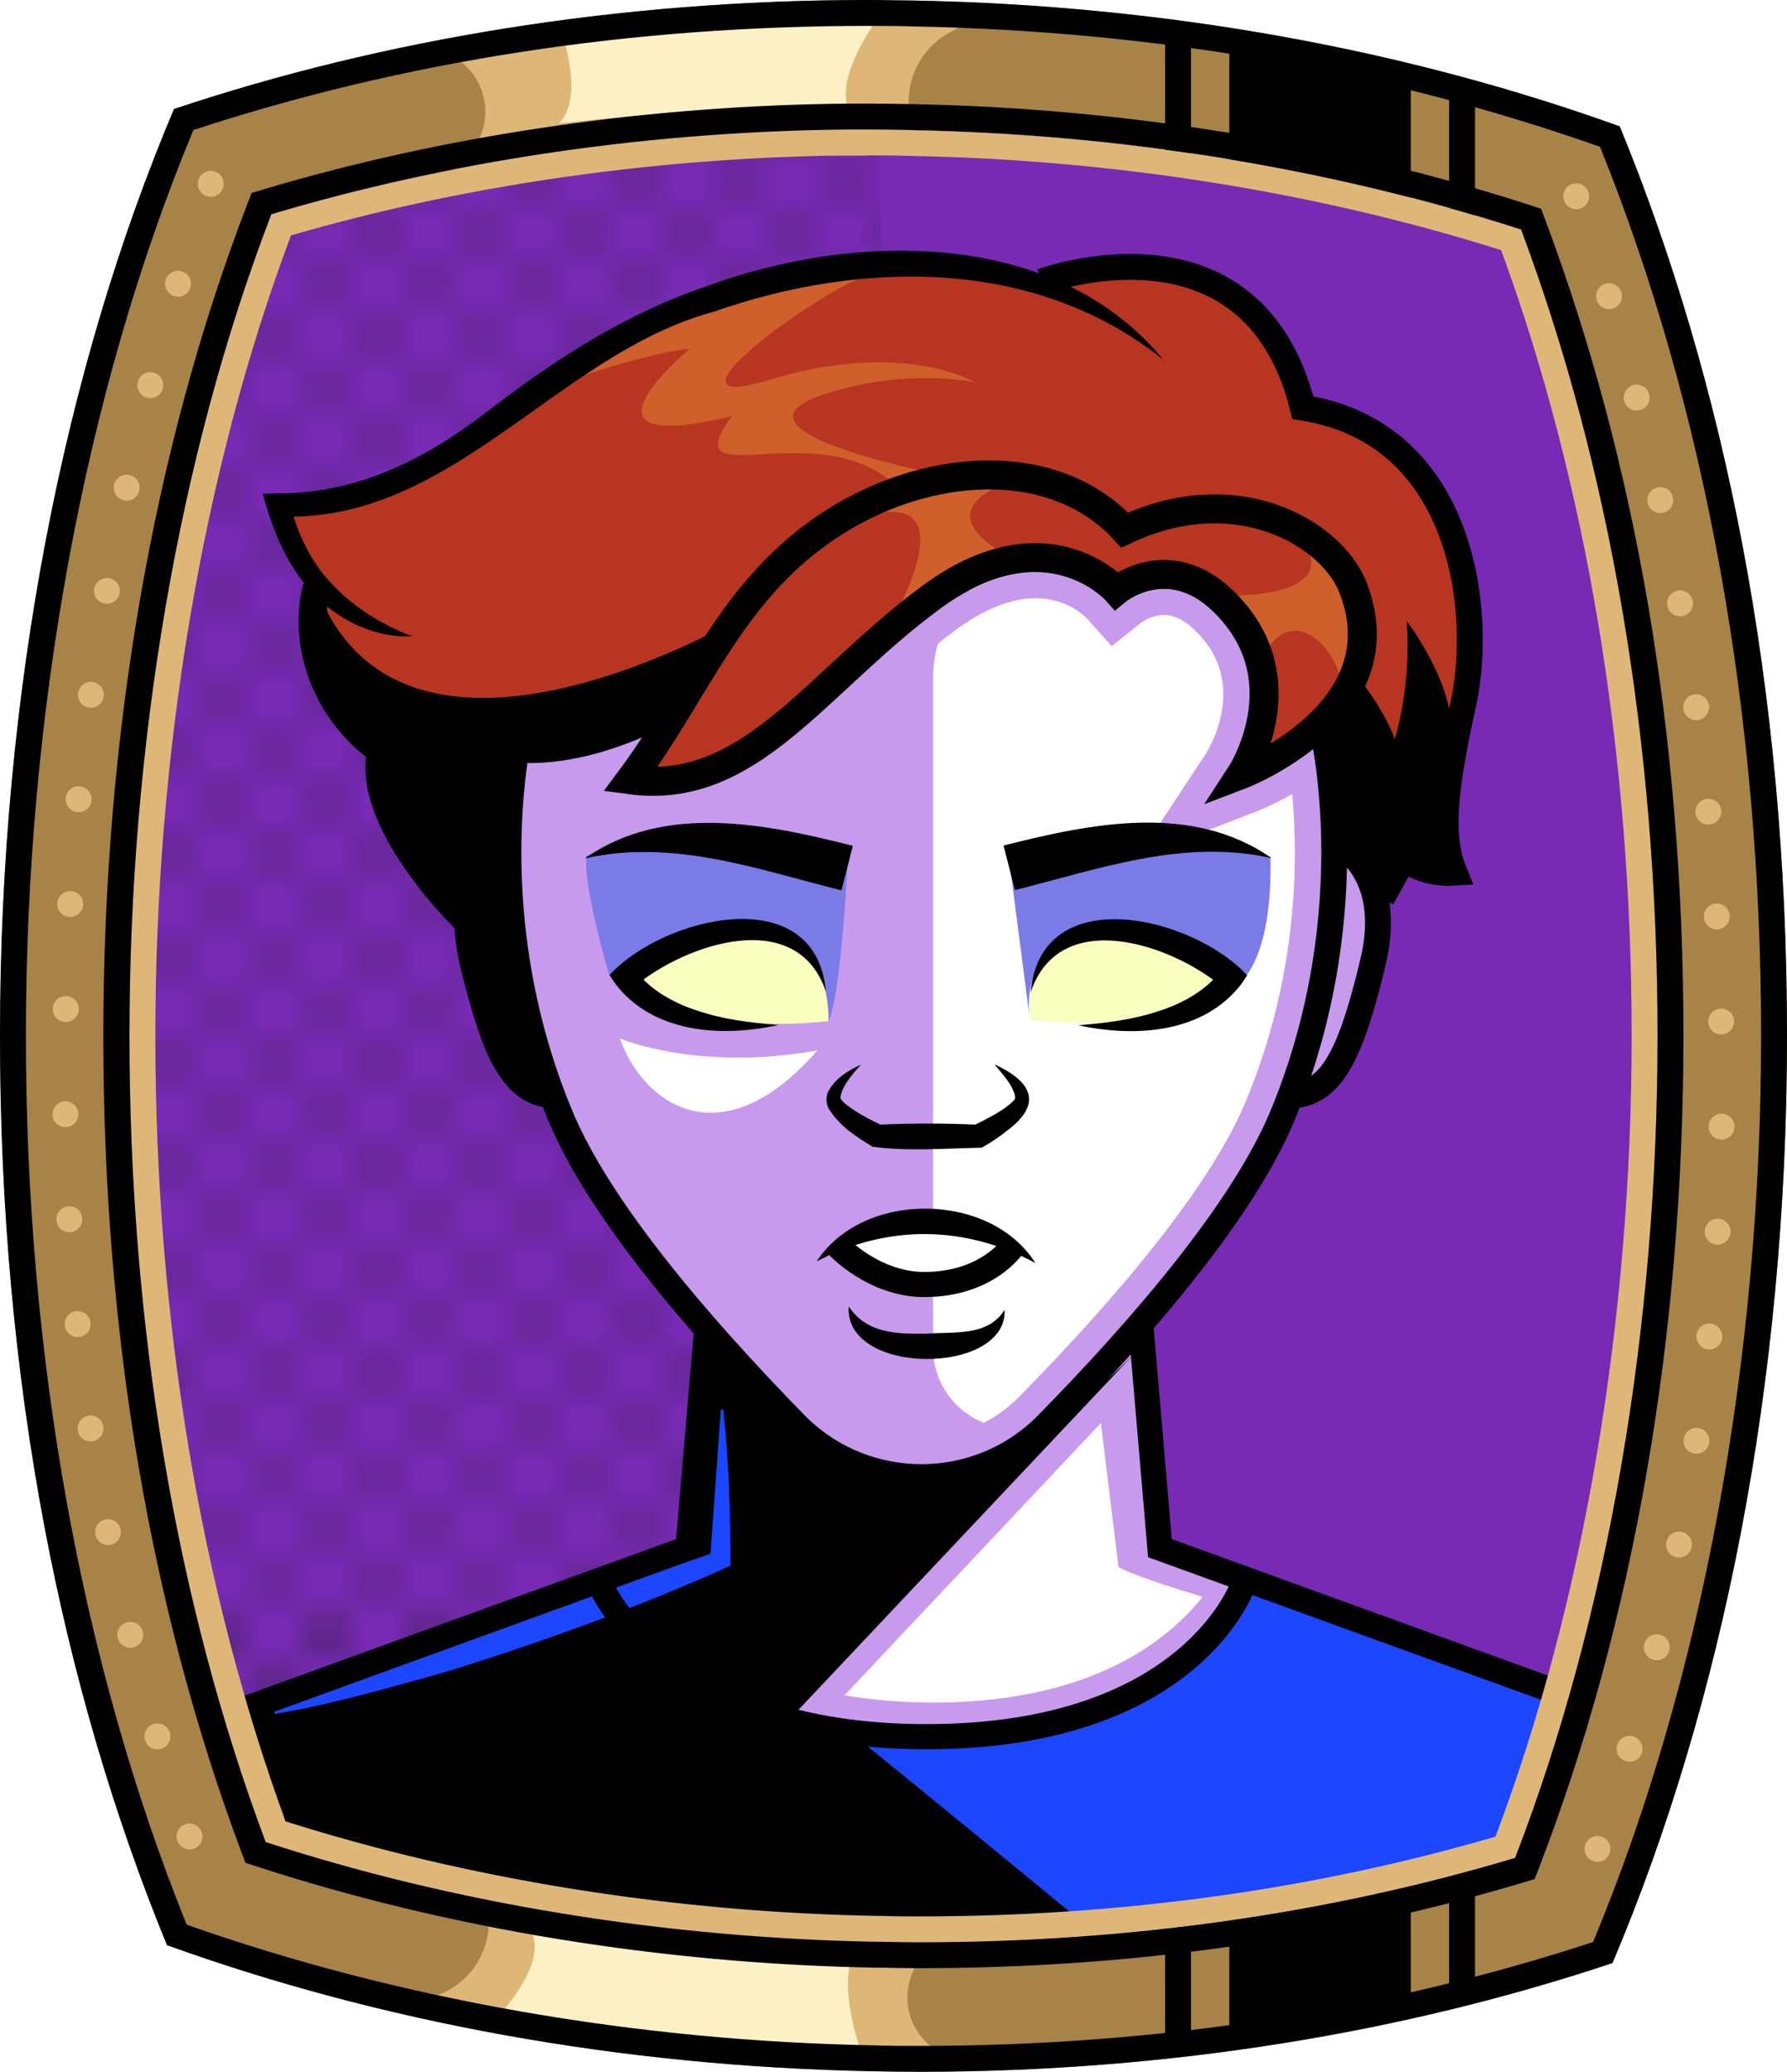 <?xml version="1.0" encoding="UTF-8"?><svg id="Capa_2" xmlns="http://www.w3.org/2000/svg" xmlns:xlink="http://www.w3.org/1999/xlink" viewBox="0 0 69.02 80"><defs><style>.cls-1{fill:#c89aed;}.cls-2{fill:#fff;}.cls-3{fill:#f8ffbf;}.cls-4{fill:#7b7be8;}.cls-5{fill:#a88347;}.cls-6{fill:#782ab5;}.cls-7,.cls-8,.cls-9,.cls-10,.cls-11,.cls-12{fill:none;}.cls-7,.cls-9,.cls-12{stroke:#000;stroke-miterlimit:10;}.cls-13{fill:#1c46ff;}.cls-8{stroke:#deb778;stroke-dasharray:0 0 0 4.06;stroke-linecap:round;stroke-linejoin:round;}.cls-14{fill:#deb778;}.cls-9{stroke-width:.97px;}.cls-15{fill:url(#USGS_19_Inundación_de_tierra_2);}.cls-11{stroke:#1d1d1b;stroke-dasharray:0 0 2 2;stroke-width:.3px;}.cls-16{fill:#cf5f2b;}.cls-12{stroke-width:1.12px;}.cls-17{fill:#fcf0c5;}.cls-18{fill:#b83521;}</style><pattern id="USGS_19_Inundación_de_tierra_2" x="0" y="0" width="72" height="72" patternTransform="translate(267.52 -16135) rotate(-90)" patternUnits="userSpaceOnUse" viewBox="0 0 72 72"><g><rect class="cls-10" width="72" height="72"/><g><line class="cls-11" x1="71" y1="71" x2="144.44" y2="71"/><line class="cls-11" x1="71" y1="67" x2="144.44" y2="67"/><line class="cls-11" x1="71" y1="63" x2="144.44" y2="63"/><line class="cls-11" x1="71" y1="59" x2="144.44" y2="59"/><line class="cls-11" x1="71" y1="55" x2="144.44" y2="55"/><line class="cls-11" x1="71" y1="51" x2="144.44" y2="51"/><line class="cls-11" x1="71" y1="47" x2="144.44" y2="47"/><line class="cls-11" x1="71" y1="43" x2="144.44" y2="43"/><line class="cls-11" x1="71" y1="39" x2="144.44" y2="39"/><line class="cls-11" x1="71" y1="35" x2="144.44" y2="35"/><line class="cls-11" x1="71" y1="31" x2="144.44" y2="31"/><line class="cls-11" x1="71" y1="27" x2="144.44" y2="27"/><line class="cls-11" x1="71" y1="23" x2="144.44" y2="23"/><line class="cls-11" x1="71" y1="19" x2="144.44" y2="19"/><line class="cls-11" x1="71" y1="15" x2="144.44" y2="15"/><line class="cls-11" x1="71" y1="11" x2="144.44" y2="11"/><line class="cls-11" x1="71" y1="7" x2="144.44" y2="7"/><line class="cls-11" x1="71" y1="3" x2="144.44" y2="3"/></g><g><line class="cls-11" x1="-1" y1="71" x2="72.44" y2="71"/><line class="cls-11" x1="-1" y1="67" x2="72.44" y2="67"/><line class="cls-11" x1="-1" y1="63" x2="72.44" y2="63"/><line class="cls-11" x1="-1" y1="59" x2="72.44" y2="59"/><line class="cls-11" x1="-1" y1="55" x2="72.44" y2="55"/><line class="cls-11" x1="-1" y1="51" x2="72.44" y2="51"/><line class="cls-11" x1="-1" y1="47" x2="72.44" y2="47"/><line class="cls-11" x1="-1" y1="43" x2="72.44" y2="43"/><line class="cls-11" x1="-1" y1="39" x2="72.44" y2="39"/><line class="cls-11" x1="-1" y1="35" x2="72.44" y2="35"/><line class="cls-11" x1="-1" y1="31" x2="72.44" y2="31"/><line class="cls-11" x1="-1" y1="27" x2="72.44" y2="27"/><line class="cls-11" x1="-1" y1="23" x2="72.44" y2="23"/><line class="cls-11" x1="-1" y1="19" x2="72.44" y2="19"/><line class="cls-11" x1="-1" y1="15" x2="72.44" y2="15"/><line class="cls-11" x1="-1" y1="11" x2="72.44" y2="11"/><line class="cls-11" x1="-1" y1="7" x2="72.44" y2="7"/><line class="cls-11" x1="-1" y1="3" x2="72.44" y2="3"/><line class="cls-11" x1="1.04" y1="69" x2="74.48" y2="69"/><line class="cls-11" x1="1.04" y1="65" x2="74.48" y2="65"/><line class="cls-11" x1="1.04" y1="61" x2="74.48" y2="61"/><line class="cls-11" x1="1.04" y1="57" x2="74.48" y2="57"/><line class="cls-11" x1="1.04" y1="53" x2="74.48" y2="53"/><line class="cls-11" x1="1.04" y1="49" x2="74.48" y2="49"/><line class="cls-11" x1="1.04" y1="45" x2="74.48" y2="45"/><line class="cls-11" x1="1.04" y1="41" x2="74.48" y2="41"/><line class="cls-11" x1="1.04" y1="37" x2="74.48" y2="37"/><line class="cls-11" x1="1.04" y1="33" x2="74.48" y2="33"/><line class="cls-11" x1="1.04" y1="29" x2="74.48" y2="29"/><line class="cls-11" x1="1.04" y1="25" x2="74.48" y2="25"/><line class="cls-11" x1="1.04" y1="21" x2="74.48" y2="21"/><line class="cls-11" x1="1.04" y1="17" x2="74.48" y2="17"/><line class="cls-11" x1="1.04" y1="13" x2="74.48" y2="13"/><line class="cls-11" x1="1.04" y1="9" x2="74.48" y2="9"/><line class="cls-11" x1="1.04" y1="5" x2="74.48" y2="5"/><line class="cls-11" x1="1.04" y1="1" x2="74.48" y2="1"/></g><g><line class="cls-11" x1="-73" y1="71" x2=".44" y2="71"/><line class="cls-11" x1="-73" y1="67" x2=".44" y2="67"/><line class="cls-11" x1="-73" y1="63" x2=".44" y2="63"/><line class="cls-11" x1="-73" y1="59" x2=".44" y2="59"/><line class="cls-11" x1="-73" y1="55" x2=".44" y2="55"/><line class="cls-11" x1="-73" y1="51" x2=".44" y2="51"/><line class="cls-11" x1="-73" y1="47" x2=".44" y2="47"/><line class="cls-11" x1="-73" y1="43" x2=".44" y2="43"/><line class="cls-11" x1="-73" y1="39" x2=".44" y2="39"/><line class="cls-11" x1="-73" y1="35" x2=".44" y2="35"/><line class="cls-11" x1="-73" y1="31" x2=".44" y2="31"/><line class="cls-11" x1="-73" y1="27" x2=".44" y2="27"/><line class="cls-11" x1="-73" y1="23" x2=".44" y2="23"/><line class="cls-11" x1="-73" y1="19" x2=".44" y2="19"/><line class="cls-11" x1="-73" y1="15" x2=".44" y2="15"/><line class="cls-11" x1="-73" y1="11" x2=".44" y2="11"/><line class="cls-11" x1="-73" y1="7" x2=".44" y2="7"/><line class="cls-11" x1="-73" y1="3" x2=".44" y2="3"/><line class="cls-11" x1="-70.96" y1="69" x2="2.48" y2="69"/><line class="cls-11" x1="-70.96" y1="65" x2="2.48" y2="65"/><line class="cls-11" x1="-70.96" y1="61" x2="2.48" y2="61"/><line class="cls-11" x1="-70.96" y1="57" x2="2.48" y2="57"/><line class="cls-11" x1="-70.96" y1="53" x2="2.48" y2="53"/><line class="cls-11" x1="-70.96" y1="49" x2="2.48" y2="49"/><line class="cls-11" x1="-70.96" y1="45" x2="2.48" y2="45"/><line class="cls-11" x1="-70.96" y1="41" x2="2.48" y2="41"/><line class="cls-11" x1="-70.96" y1="37" x2="2.48" y2="37"/><line class="cls-11" x1="-70.96" y1="33" x2="2.48" y2="33"/><line class="cls-11" x1="-70.96" y1="29" x2="2.48" y2="29"/><line class="cls-11" x1="-70.96" y1="25" x2="2.48" y2="25"/><line class="cls-11" x1="-70.96" y1="21" x2="2.48" y2="21"/><line class="cls-11" x1="-70.96" y1="17" x2="2.48" y2="17"/><line class="cls-11" x1="-70.96" y1="13" x2="2.48" y2="13"/><line class="cls-11" x1="-70.96" y1="9" x2="2.48" y2="9"/><line class="cls-11" x1="-70.96" y1="5" x2="2.48" y2="5"/><line class="cls-11" x1="-70.96" y1="1" x2="2.48" y2="1"/></g></g></pattern></defs><g id="BG"><g><path class="cls-6" d="M64.02,40c0,11.47-1.89,22.39-5.5,31.74-7.2,2.16-14.94,3.26-23.02,3.26-.49,0-.98-.01-1.47-.02h-.17c-8.18-.15-16.29-1.47-23.6-3.85-3.45-9.22-5.26-19.93-5.26-31.13s1.89-22.38,5.48-31.73c6.73-2.01,14.13-3.13,21.6-3.26,.48-.01,.97-.01,1.45-.01,.54,0,1.08,.01,1.63,.02,8.16,.15,16.27,1.47,23.59,3.84,3.46,9.24,5.27,19.95,5.27,31.14Z"/><path class="cls-15" d="M34.03,5.59V74.98h-.17c-8.18-.15-16.29-1.47-23.6-3.85-3.45-9.22-5.26-19.93-5.26-31.13s1.89-22.38,5.48-31.73c6.73-2.01,14.13-3.13,21.6-3.26,.65,.16,1.3,.36,1.95,.58Z"/></g></g><g id="Characters"><g><path class="cls-1" d="M62.02,66.19l-1.69,8.73-25.44,3.29-25.26-5.26-.56-7.23,17.27-6.2,.94-8.35s-4.69-5.17-6.1-9.3c-2.08,.69-3.37-5.68-3.55-6.64-.01-.08-.02-.12-.02-.12,0,0-2.91-3.09-2.72-5.91-3.01-2.35-2.44-6.1-2.44-6.57-1.51-1.97-1.51-3.1-1.51-3.1,0,0,2.54,.84,9.3-4.23,7.6-5.63,15.68-6.19,20.09-4.13,6.2-2.81,9.2,2.07,10.33,4.79,7.04,1.97,6.38,8.73,6.01,10.61-.38,1.88-1.04,5.26-.57,6.95-1.87,.19-1.87-.19-1.87-.19l-.94,1.41v.2c.01,.73,.02,3.19-.38,4.3-.47,1.32-2.25,2.73-2.91,2.73-1.03,3.1-6.1,9.67-6.1,9.67l.94,7.98,17.18,6.57Z"/><path class="cls-2" d="M36.04,52.04V26.17c0-2.72,2.35-4.99,5.05-4.61,.77,.11,1.51,.42,2.08,1.07,4.57-1.74,6.24,3,5.27,6.43,2.37-.26,2.9-1.14,2.9-1.14,0,0,.88,5.63-.09,9.14s-2.11,8.17-5.89,12.22c-1.57,2.05-2.83,3.7-3.97,4.93-1.91,2.05-5.35,.63-5.35-2.17Z"/><path class="cls-4" d="M32.73,33.44s-.24,4.94-.73,5.99c-2.99-1.3-8.47-1.78-8.47-1.78,0,0-1.03-3.47-.88-4.6,3.82-.69,8.17-.44,10.08,.39Z"/><path class="cls-18" d="M56.67,26.57c-.38,1.88-1.04,5.26-.57,6.95-1.87,.19-1.87-.19-1.87-.19l-.94,1.41v.2c-.31-.88-.92-2.11-1.81-2.06,.31-3.16-.54-4.63-.54-4.63l-3.32,1.85s1.62-2.23,.7-5.7c-1.47-3.16-5.16-1.77-5.16-1.77,0,0-3.78-2.47-7.63,.85-5.09,4.7-8.32,7.62-11.33,6.62,1.52-2.02,1.95-2.76,1.99-2.84-.23,.11-4.14,2-6.38,1.84-.08,1.16-.16,3.01-.16,3.01,0,0-1.61,3.08-1.69,3.39-.11-.1-.22-.19-.33-.27-.01-.08-.02-.12-.02-.12,0,0-2.91-3.09-2.72-5.91-3.01-2.35-2.44-6.1-2.44-6.57-1.51-1.97-1.51-3.1-1.51-3.1,0,0,2.54,.84,9.3-4.23,7.6-5.63,15.68-6.19,20.09-4.13,6.2-2.81,9.2,2.07,10.33,4.79,7.04,1.97,6.38,8.73,6.01,10.61Z"/><path class="cls-3" d="M32,39.43s.14-3.22-2.4-3.56c-2.67-.34-5.34,1.92-5.34,1.92,0,0,1.92,2.26,7.74,1.64Z"/><path class="cls-3" d="M39.79,39.38s-.39-3.17,2.14-3.51c2.67-.34,5.34,1.92,5.34,1.92,0,0-1.66,2.21-7.48,1.59Z"/><path class="cls-2" d="M32.34,48.25s3.04-2.28,6.61-.15c-2.66,2.58-5.62,1.67-6.61,.15Z"/><path d="M48.21,61.08s-1.52,4.79-9.21,5.85-13.66-1.07-15.8-5.87c-10.25,3.42-16.01,5.76-16.01,5.76l2.99,7.68,35.54,2.13,14.73-3.52-.11-8.11-12.14-3.93Z"/><path class="cls-13" d="M48.21,61.08s-4.24,7.75-15.16,5.98c5.84,4.74,12.1,9.93,12.1,9.93l14.02-5.12,1.45-6.31-12.41-4.48Z"/><path d="M43.83,52.25l-20.62,21.86-13.3-2.78-.84-5.61,17.64-6.04,.93-8.25s3.51,4.33,5.57,5.15,5.15,1.24,10.62-4.33Z"/><path d="M19.56,32.91s-1.69,1.37-1.61,3.05,1.63,5.72,3.23,5.91c-1.54-3.5-1.62-8.96-1.62-8.96Z"/><path d="M28.57,23.86s-12.14,7.16-15.98-.32c-1.09,3.96,2.3,5.66,2.3,5.66,0,0-.7,3.42,3.33,6.04,1.34-1.73,1.79-2.43,1.79-2.43l-.13-3.45s5.18-1.66,6.58-2.43c1.41-2.11,2.11-3.07,2.11-3.07Z"/><path d="M52.31,25.95s1.21,1.5,1.56,2.6c.69-2.37,.46-4.57,.46-4.57,0,0,1.79,2.31,1.73,4.33-.52,2.54,.03,5.2,.03,5.2l-1.87-.19-.82,1.11-1.73-1.73c-.52-2.54-.74-4.46-.74-4.46,0,0,.91-1.26,1.37-2.3Z"/><path class="cls-4" d="M39.04,33.69l.74,5.7s-.6-3.2,2.68-3.3,5.09,2.1,5.09,2.1c0,0,1.61-.54,1.52-5.09-3.77-1.42-9.25,.34-10.03,.59Z"/><path class="cls-2" d="M42.52,54.95l-9.9,10.51s9.29,1.83,13.83-3.8c-2.71-.81-3.25-1.15-3.25-1.15l-.68-5.56Z"/><path class="cls-1" d="M39.99,23.1c1.13,0,1.81,.6,1.98,.77l.34,.38,.63,.7,.74-.59,.41-.33h0s.39-.28,.84-.28c.04,0,.09,0,.14,0,.59,.06,1.11,.57,1.45,.99,1.43,1.79,.36,3.86,.07,4.34l-.93,1.41-1.7,2.59,2.89-1.1,1.56-.6s.65-.23,1.5-.72c.24,2.62,.2,7.06-1.78,11.84-1.19,2.86-4.13,6.71-8.75,11.42-1.01,1.03-2.36,1.6-3.8,1.6s-2.8-.57-3.81-1.59c-4.6-4.69-7.55-8.54-8.76-11.43-2.07-5-2-9.68-1.76-12.07,.33-.03,.67-.08,1.01-.14l-.74,1.01,1.67,.23,.95,.13c.37,.05,.74,.07,1.1,.07,3.4,0,5.76-2.18,8.26-4.49,.98-.91,2.1-1.94,3.38-2.89,1.12-.83,2.17-1.25,3.12-1.25m0-1c-.99,0-2.24,.35-3.72,1.45-1.28,.95-2.39,1.97-3.46,2.96-2.44,2.26-4.57,4.23-7.58,4.23-.31,0-.63-.02-.96-.07l-.94-.13,.56-.76c.32-.43,.61-.87,.9-1.3-1.38,.58-2.9,.99-4.37,.99-.02,0-.04,0-.05,0-.33,2.34-.66,7.66,1.73,13.42,1.25,2.99,4.26,6.95,8.97,11.75,1.2,1.22,2.8,1.89,4.52,1.89s3.32-.67,4.52-1.9c4.7-4.8,7.72-8.75,8.96-11.74,2.55-6.16,2-11.82,1.64-13.96-1.24,.99-2.51,1.48-2.6,1.51l-1.6,.61,.94-1.43c.07-.12,1.88-2.98-.14-5.5-.66-.82-1.38-1.28-2.12-1.36-.08,0-.17-.01-.24-.01-.85,0-1.47,.49-1.48,.5l-.41,.33-.36-.4c-.06-.06-1.02-1.08-2.71-1.08h0Z"/><path class="cls-16" d="M33.7,10.55s-9.4,.9-13.46,4.75c4.7-1.75,6.4-1.83,6.4-1.83,0,0-5.11,4.22,1.62,2.6-2.35,3.25,3.65-.32,6.57,2.92,2.11-.73,3.17-.32,3.17-.32,0,0-10.39-1.79-6.49-3.33,3.41-1.22,6.17-.57,6.17-.57,0,0-2.84-1.7-8.04-.08-4.63,1.38,1.95-3.49,4.06-4.14Z"/><path class="cls-16" d="M47.03,23s5.48,.25,2.95-2.53c3.37,1.69,2.53,5.03,1.94,6.24-.42-2.28-2.45-3.46-3.29-.93-.51-2.02-1.6-2.78-1.6-2.78"/><path class="cls-16" d="M38.88,18.67s-3.25,.99,.12,2.84c-2.96,.35-4.76,2.84-4.76,2.84,0,0,3.71-6.09-1.39-4.23,1.28-1.91,6.03-1.45,6.03-1.45Z"/><path class="cls-13" d="M27.94,54.44c.21,2,.28,4.01,.27,6.02-3.55,1.6-7.28,2.95-11,4.1-2.11,.59-4.42,1.26-6.59,1.62,0,0-.03-.09-.03-.09,5.53-1.98,11.54-4.35,16.85-6.09,0,0,.4-5.57,.4-5.57,0,0,.1,0,.1,0h0Z"/><path class="cls-2" d="M23.94,40.1s3.03,1.29,7.63,.46c-3.68,4.23-6.71,2.11-7.63-.46Z"/><path class="cls-12" d="M52.26,22.7c1.89,4.85-4.34,7.22-4.34,7.22,0,0,2.14-3.27-.17-6.15s-4.63-.96-4.63-.96c0,0-2.7-3.05-7.19,.28s-6.97,7.64-11.59,7.02c2.58-3.46,3.82-7.19,7.55-9.73s8.79-2.93,11.55,.09c4.31-2.04,7.99,.11,8.82,2.22Z"/><path d="M26.75,27.48c-2.9,1.74-7.29,3.1-10.15,.67,3.24,1.52,6.62-.39,9.59-1.64,0,0,.56,.97,.56,.97h0Z"/><path d="M44.98,13.93c-4.93-4-11.69-3.9-17.42-1.89-6.05,1.63-10.13,8.21-16.82,7.9,0,0,.44-.56,.44-.56,.29,1.18,.8,2.3,1.65,3.18,.85,.9,1.91,1.56,3.09,2.01-1.32,.07-2.66-.52-3.63-1.46-1.14-1.08-1.74-2.56-2.14-4.04,0,0,.6-.02,.6-.02,3.13,.01,5.82-1.39,8.24-3.29,2.47-1.89,5.21-3.66,8.23-4.68,5.74-2.14,13.58-2.29,17.76,2.87h0Z"/><path d="M12.69,22.77c-.4,2.96,1.34,5.76,3.84,7.27,2.49,1.34-.52,.3-1.44-.2-2.57-1.34-4.1-4.43-3.38-7.3,0,0,.97,.23,.97,.23h0Z"/><path class="cls-7" d="M17.97,35.55s-3.7-3.57-3.33-6.3"/><path class="cls-7" d="M40.24,10.87s8.13-3.01,10.08,4.87c6.24,.99,6.98,7.93,6.19,11.48s-.87,5.16-.33,6.48c-1.32,.08-1.94-.58-1.94-.58l-.87,1.56"/><path class="cls-7" d="M19.93,29.02c-.37,2.32-.84,7.93,1.71,14.06,1.5,3.61,5.32,8.07,9.07,11.91,2.68,2.73,7.08,2.73,9.75,0,3.76-3.83,7.57-8.3,9.07-11.9,3.34-8.05,1.49-15.19,1.49-15.19"/><path class="cls-7" d="M19.68,32.52s-2.29,1.03-1.43,4.63,1.6,5.03,3.09,5.15"/><path class="cls-7" d="M51.6,32.52s2.29,1.03,1.43,4.63-1.6,5.03-3.09,5.15"/><path d="M22.61,33.13c3.07-2.13,6.97-1.32,10.33-.47,0,0-.44,1.72-.44,1.72-3.27-.82-6.47-1.99-9.89-1.24h0Z"/><path d="M31.9,38.29c-1.12-3.31-5.42-1.85-7.4-.19,0,0,.09-.6,.09-.6,.49,.72,1.49,1.26,2.36,1.53,.99,.34,2.05,.46,3.11,.55-2.17,.48-4.83,.33-6.3-1.6,0,0-.22-.33-.22-.33,2.09-2.27,7.96-3.69,8.36,.63h0Z"/><path d="M49.09,33.13c-3.41-.75-6.62,.42-9.89,1.24,0,0-.44-1.72-.44-1.72,3.36-.85,7.26-1.66,10.33,.47h0Z"/><path d="M39.81,38.29c.41-4.32,6.27-2.9,8.36-.63,0,0-.22,.33-.22,.33-1.48,1.93-4.13,2.07-6.3,1.6,1.06-.09,2.11-.21,3.11-.55,.87-.27,1.87-.82,2.36-1.53,0,0,.09,.6,.09,.6-1.97-1.66-6.28-3.12-7.4,.2h0Z"/><path d="M38.44,41.11c1.44,.68,1.84,1.53,.43,2.57-.3,.24-.62,.45-.96,.64h-.13c-1.35,.03-2.75,.14-4.08-.04-.64-.4-1.22-.75-1.66-1.42-.13-.17-.16-.54-.04-.73,.28-.51,.76-.79,1.25-1.02-.31,.36-.67,.74-.78,1.19-.01,.14,0,.13,.07,.22,.38,.37,1.02,.69,1.57,.96l-.21-.05c1.29-.06,2.58-.06,3.87,0l-.21,.05c.55-.27,1.2-.59,1.57-.96,.08-.09,.09-.08,.07-.22-.11-.44-.48-.82-.78-1.19h0Z"/><path d="M31.54,48.71c1.79-2.75,6.7-2.71,8.45,.06-2.71-1.46-5.71-1.5-8.45-.06h0Z"/><path class="cls-9" d="M32.39,48.14s1.37,1.46,3.31,1.46c2.42,0,3.4-1.46,3.4-1.46"/><path d="M32.78,50.45c.7,1.04,1.84,1.06,2.97,1.05,1.08-.09,2.39,.13,3.05-.92,.11,2.54-6.2,2.56-6.02-.13h0Z"/><polyline class="cls-9" points="27.3 51.25 26.57 59.78 8.49 66.34"/><polyline class="cls-9" points="44.07 51.25 44.8 59.78 62.88 66.34"/><path class="cls-9" d="M23.14,61.1s2.36,5.96,12.64,5.96,12.24-5.89,12.24-5.89"/></g></g><g id="Frame"><path class="cls-5" d="M62.56,4.88C54.4,1.94,45.12,.2,35.25,.02c-.57-.01-1.15-.02-1.72-.02C23.88,0,14.77,1.52,6.72,4.21,2.49,14.22,0,26.6,0,40s2.39,25.22,6.45,35.11c8.16,2.94,17.45,4.69,27.32,4.87,.58,.01,1.15,.02,1.73,.02,9.63,0,18.73-1.51,26.78-4.2,4.24-10.01,6.74-22.39,6.74-35.8s-2.4-25.24-6.46-35.12Zm-4.04,66.86c-7.2,2.16-14.94,3.26-23.02,3.26-.49,0-.98-.01-1.47-.02h-.17c-8.18-.15-16.29-1.47-23.6-3.85-3.45-9.22-5.26-19.93-5.26-31.13s1.89-22.38,5.48-31.73c6.73-2.01,14.13-3.13,21.6-3.26,.48-.01,.97-.01,1.45-.01,.54,0,1.08,.01,1.63,.02,8.16,.15,16.27,1.47,23.59,3.84,3.46,9.24,5.27,19.95,5.27,31.14s-1.89,22.39-5.5,31.74Z"/><path class="cls-14" d="M17.21,2.06h0c1.63,.63,2.06,2.75,.81,3.97l-1.26,1.22s8.35-2.37,18.84-1.69h0c-1-1.49-.45-3.52,1.14-4.34l1-.51S28.26-.43,17.21,2.06Z"/><path class="cls-17" d="M21.81,1.66s.7,2.18-.22,3.1c3.77-.41,7.98-.74,11.12-.74-.33-1.33,1.26-3.4,1.26-3.4,0,0-6.17-.26-12.16,1.03Z"/><path class="cls-14" d="M36.25,79.21h0c-1.52-.87-1.62-3.03-.2-4.04l1.43-1.02s-8.61,1.07-18.88-1.19h0c.76,1.63-.09,3.55-1.79,4.11l-1.07,.36s9.19,2.56,20.5,1.78Z"/><path class="cls-17" d="M19.28,77.8s1.76-1.83,1.3-3.09c4.43,.69,9.11,1.14,12.25,1.14-.33,1.33,.44,3.4,.44,3.4,0,0-8-.16-13.99-1.45Z"/><polygon points="47.48 1.77 47.48 6.73 54.49 8.44 54.49 2.62 47.48 1.77"/><line class="cls-7" x1="45.5" y1="1.23" x2="45.5" y2="6.29"/><line class="cls-7" x1="56.47" y1="3.67" x2="56.47" y2="8.73"/><polygon points="47.48 78.74 47.48 73.78 54.49 72.07 54.49 77.88 47.48 78.74"/><line class="cls-7" x1="45.5" y1="79.28" x2="45.5" y2="74.21"/><line class="cls-7" x1="56.47" y1="76.84" x2="56.47" y2="71.77"/><path d="M33.53,1c.56,0,1.14,0,1.7,.02,9.39,.17,18.33,1.74,26.57,4.65,4.07,10.08,6.22,21.94,6.22,34.33s-2.24,24.79-6.49,34.99c-8.12,2.66-16.87,4.01-26.03,4.01-.56,0-1.12,0-1.71-.02-9.25-.17-18.42-1.78-26.58-4.66C3.15,64.25,1,52.39,1,40S3.23,15.21,7.47,5.02C15.6,2.35,24.37,1,33.53,1m0-1C23.88,0,14.77,1.52,6.72,4.21,2.49,14.22,0,26.6,0,40s2.39,25.22,6.45,35.11c8.16,2.94,17.45,4.69,27.32,4.87,.58,.01,1.15,.02,1.73,.02,9.63,0,18.73-1.51,26.78-4.2,4.24-10.01,6.74-22.39,6.74-35.8s-2.4-25.24-6.46-35.12C54.4,1.94,45.12,.2,35.25,.02c-.57,0-1.15-.02-1.72-.02h0Z"/><path class="cls-14" d="M33.53,6c.52,0,1.04,0,1.61,.02,7.87,.14,15.75,1.4,22.84,3.64,3.3,9,5.04,19.47,5.04,30.34s-1.82,21.82-5.26,30.92c-6.98,2.04-14.47,3.08-22.26,3.08-.48,0-.97,0-1.47-.02h-.15c-7.89-.14-15.78-1.41-22.85-3.65-3.29-8.99-5.03-19.46-5.03-30.33s1.81-21.79,5.24-30.91c6.5-1.89,13.7-2.95,20.86-3.08,.47,0,.96,0,1.43,0m0-1c-.48,0-.97,0-1.45,.01-7.47,.13-14.87,1.25-21.6,3.26-3.59,9.35-5.48,20.26-5.48,31.73s1.81,21.91,5.26,31.13c7.31,2.38,15.42,3.7,23.6,3.85h.17c.49,.01,.98,.02,1.47,.02,8.08,0,15.82-1.1,23.02-3.26,3.61-9.35,5.5-20.27,5.5-31.74s-1.81-21.9-5.27-31.14c-7.32-2.37-15.43-3.69-23.59-3.84-.55,0-1.09-.02-1.63-.02h0Z"/><path d="M33.53,5c.54,0,1.08,.01,1.63,.02,8.16,.15,16.27,1.47,23.59,3.84,3.46,9.24,5.27,19.95,5.27,31.14s-1.89,22.39-5.5,31.74c-7.2,2.16-14.94,3.26-23.02,3.26-.49,0-.98-.01-1.47-.02h-.17c-8.18-.15-16.29-1.47-23.6-3.85-3.45-9.22-5.26-19.93-5.26-31.13s1.89-22.38,5.48-31.73c6.73-2.01,14.13-3.13,21.6-3.26,.48-.01,.97-.01,1.45-.01m0-1c-.49,0-.98,0-1.47,.01-7.51,.13-15.07,1.27-21.87,3.3l-.47,.14-.18,.46c-3.63,9.45-5.55,20.55-5.55,32.09s1.84,22.17,5.32,31.48l.17,.45,.46,.15c7.37,2.4,15.63,3.75,23.89,3.9h.19c.48,.01,.97,.02,1.47,.02,8.16,0,16-1.11,23.31-3.3l.47-.14,.18-.46c3.64-9.43,5.57-20.53,5.57-32.1s-1.84-22.17-5.33-31.49l-.17-.45-.46-.15c-7.39-2.39-15.65-3.74-23.88-3.89-.58-.01-1.12-.02-1.65-.02h0Z"/><path class="cls-8" d="M8.14,7.1s-12.66,32.94,0,66.06"/><path class="cls-8" d="M60.88,7.58s12.66,32.94,0,66.06"/></g></svg>